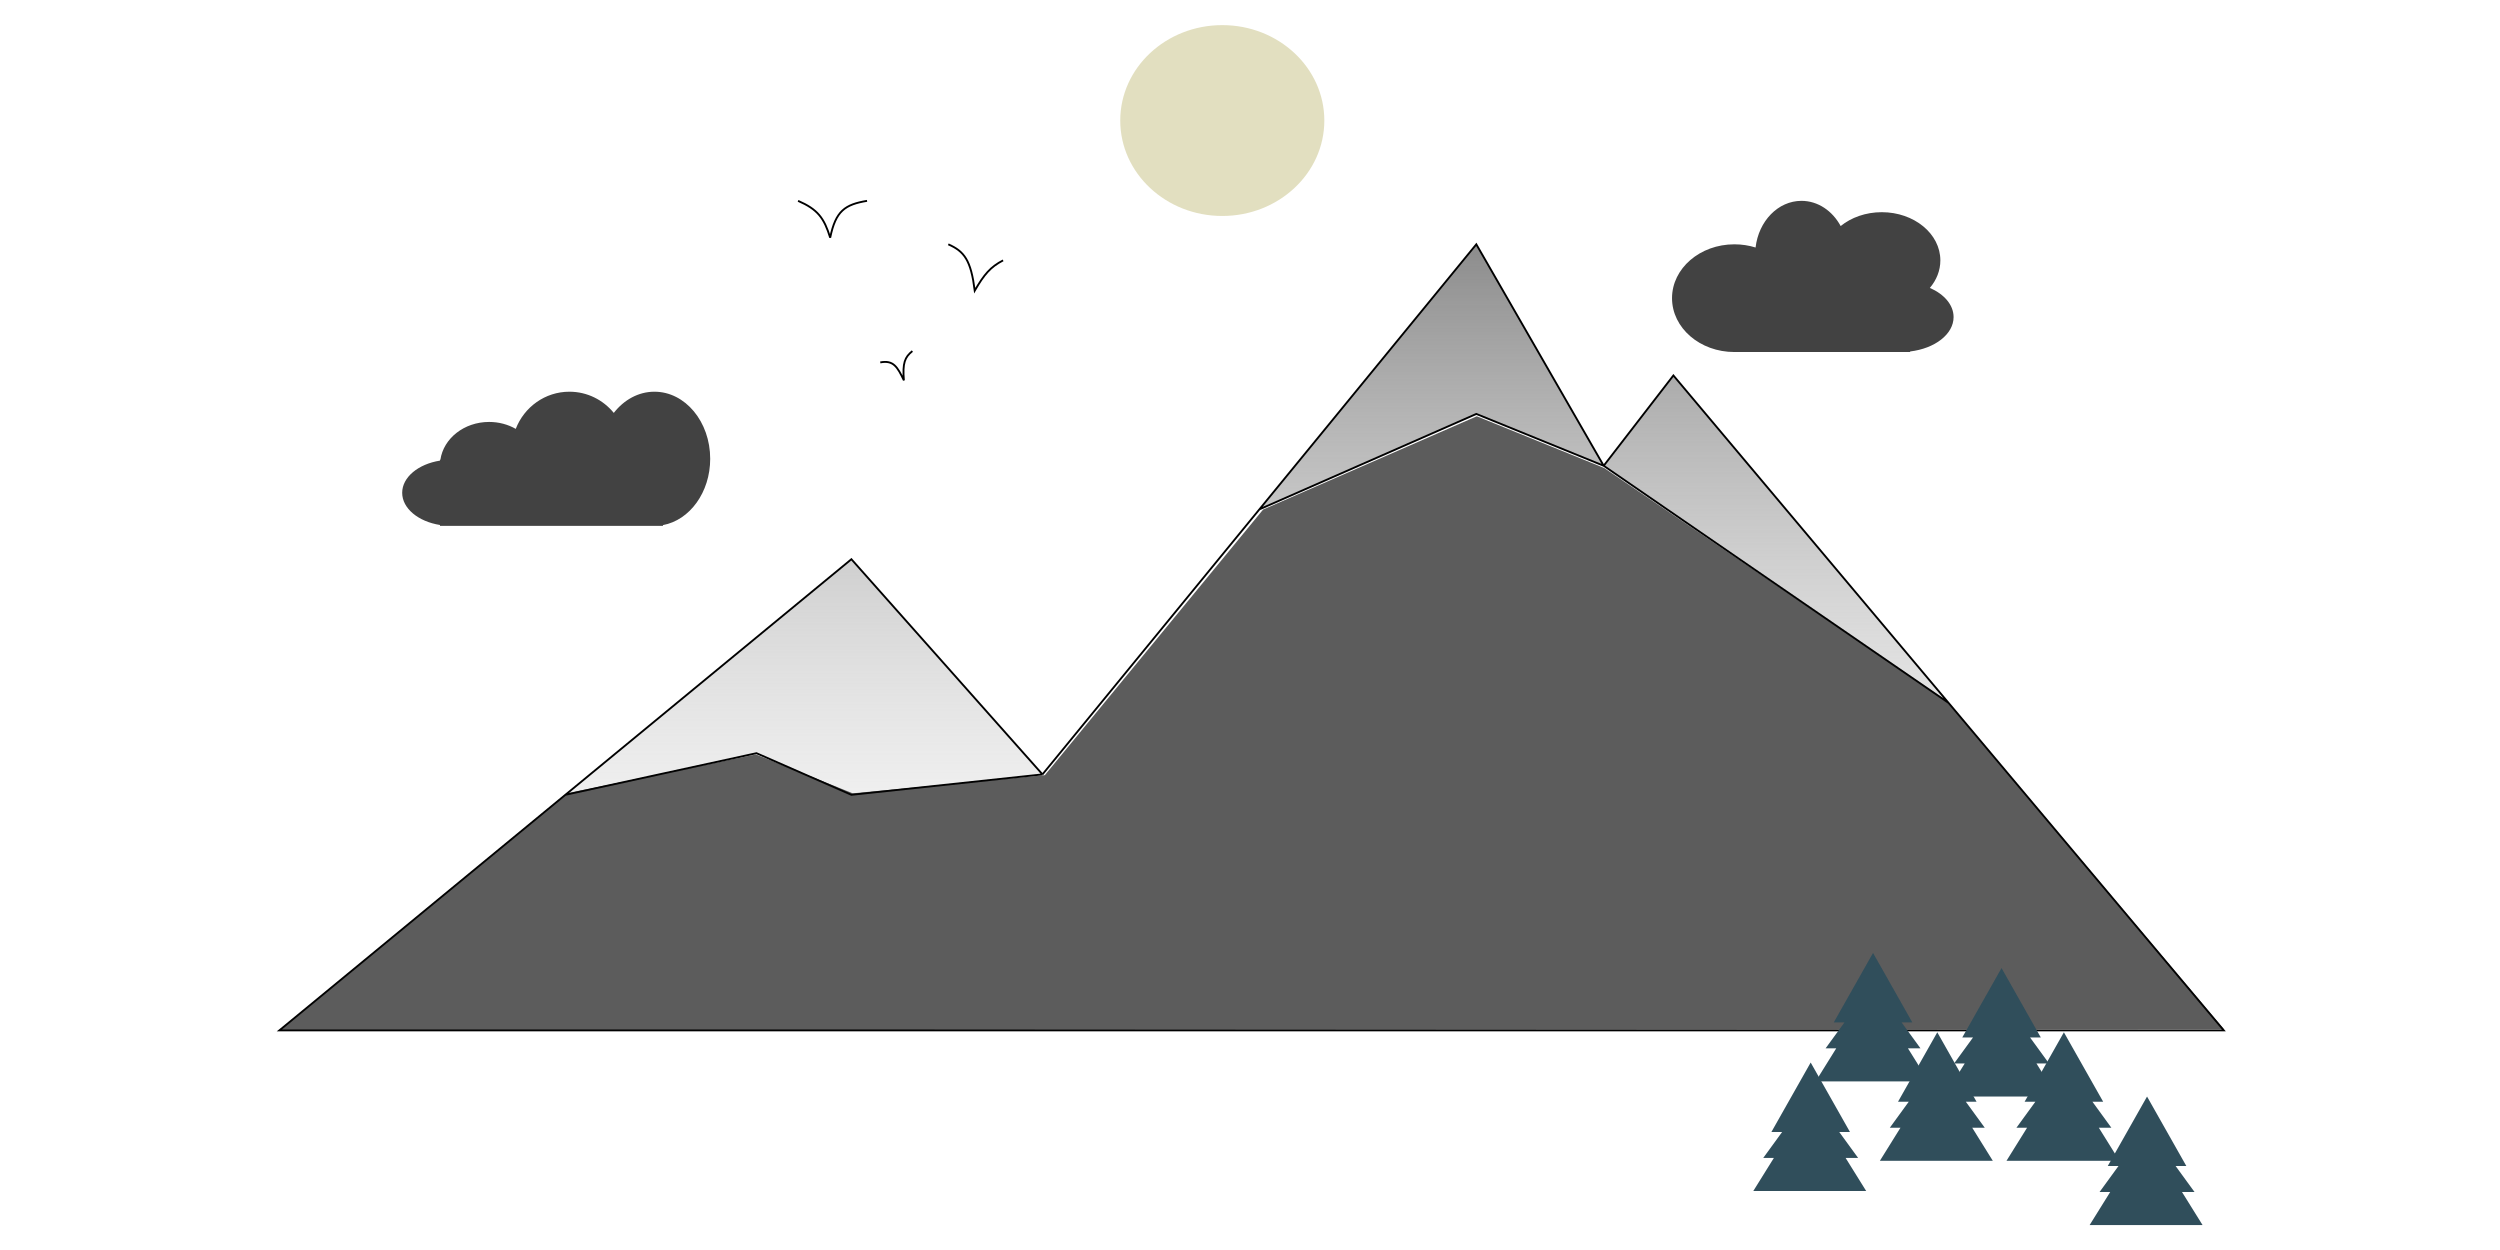 <svg width="500" height="250" viewBox="0 0 633 396" fill="none" xmlns="http://www.w3.org/2000/svg">
<g id="mountains" filter="url(#filter0_d)">
<path id="Union" fill-rule="evenodd" clip-rule="evenodd" d="M145.49 139.359C145.49 149.993 138.999 158.803 130.524 160.365V160.61H127.889L127.83 160.61L127.77 160.61H63.476H59.885V160.33C53.02 159.239 47.912 155.088 47.912 150.134C47.912 145.18 53.02 141.029 59.885 139.938V139.658H60.016C61.011 132.902 67.541 127.685 75.45 127.685C78.561 127.685 81.459 128.493 83.89 129.884C86.555 122.988 93.162 118.107 100.891 118.107C106.545 118.107 111.599 120.719 114.948 124.821C118.17 120.688 122.749 118.107 127.83 118.107C137.583 118.107 145.49 127.622 145.49 139.359Z" fill="#424242"/>
<path id="Union_2" fill-rule="evenodd" clip-rule="evenodd" d="M503.624 65.625C506.974 62.911 511.573 61.235 516.647 61.235C526.896 61.235 535.205 68.07 535.205 76.501C535.205 79.743 533.976 82.749 531.881 85.221C536.409 87.204 539.395 90.601 539.395 94.46C539.395 99.901 533.456 104.426 525.627 105.358V105.535H470.069L469.953 105.535C459.042 105.535 450.198 97.896 450.198 88.474C450.198 79.051 459.042 71.413 469.953 71.413C472.31 71.413 474.571 71.769 476.668 72.424C477.626 64.079 483.769 57.644 491.204 57.644C496.436 57.644 501.028 60.83 503.624 65.625Z" fill="#424242"/>
<g id="Vector 7">
<path d="M190.221 171.175L99.611 245.811L160.145 232.625L190.221 245.811L250.755 239.343L190.221 171.175Z" fill="url(#paint0_linear)"/>
<path d="M428.55 141.57L388.194 71.413L319.475 155.378L388.194 125.15L428.55 141.57Z" fill="url(#paint1_linear)"/>
<path d="M450.632 112.96L428.55 141.57L537.816 216.703L450.632 112.96Z" fill="url(#paint2_linear)"/>
<path d="M250.755 239.343L190.221 171.175L99.611 245.811M250.755 239.343L190.221 245.811L160.145 232.625L99.611 245.811M250.755 239.343L319.475 155.378M428.55 141.57L388.194 71.413L319.475 155.378M428.55 141.57L450.632 112.96L537.816 216.703M428.55 141.57L388.194 125.15L319.475 155.378M428.55 141.57L537.816 216.703M99.611 245.811L9 320.447H625L537.816 216.703" stroke="black" stroke-width="0.599"/>
</g>
<path id="Vector 10" d="M100.061 245.332L9 320.446L625 320.036L537.348 216.19L428.757 142.307L388.339 125.889L320.652 155.442L251.504 239.586L190.635 245.332L159.957 233.019L100.061 245.332Z" fill="#050505" fill-opacity="0.65"/>
<path id="Vector 8" d="M173.327 57.644C179.526 60.332 181.572 63.043 183.504 69.317C185.241 60.812 188.193 58.81 195.177 57.644M199.367 108.828C203.54 108.038 204.791 110.215 206.85 114.515C206.392 109.017 207.129 107.168 209.544 105.236" stroke="black" stroke-width="0.599"/>
<path id="Vector 9" d="M238.279 76.501C234.247 78.616 232.331 80.869 229.299 86.079C228.074 76.449 226.015 73.666 220.918 71.413" stroke="black" stroke-width="0.599"/>
<path id="Union_3" fill-rule="evenodd" clip-rule="evenodd" d="M574.342 321.045L586.785 343.045H583.385L589.377 351.276H585.408L591.929 361.753H556.157L562.678 351.276H559.307L565.299 343.045H561.9L574.342 321.045Z" fill="#304E5B"/>
<path id="Union_4" fill-rule="evenodd" clip-rule="evenodd" d="M600.683 341.399L613.126 363.399H609.725L615.717 371.63H611.749L618.27 382.106H582.498L589.018 371.63H585.648L591.64 363.399H588.241L600.683 341.399Z" fill="#304E5B"/>
<path id="Union_5" fill-rule="evenodd" clip-rule="evenodd" d="M513.879 295.902L526.321 317.902H522.921L528.913 326.134H524.945L531.466 336.61H495.694L502.215 326.134H498.844L504.836 317.902H501.436L513.879 295.902Z" fill="#304E5B"/>
<path id="Union_6" fill-rule="evenodd" clip-rule="evenodd" d="M494.124 330.623L506.566 352.623H503.166L509.159 360.855H505.19L511.711 371.33H475.939L482.46 360.855H479.089L485.082 352.623H481.681L494.124 330.623Z" fill="#304E5B"/>
<path id="Union_7" fill-rule="evenodd" clip-rule="evenodd" d="M534.233 321.045L546.675 343.045H543.275L549.267 351.277H545.299L551.82 361.753H516.047L522.568 351.277H519.198L525.19 343.045H521.79L534.233 321.045Z" fill="#304E5B"/>
<ellipse id="Ellipse 9" cx="307.721" cy="32.202" rx="32.327" ry="30.231" fill="#E2DFC0"/>
<path id="Union_8" fill-rule="evenodd" clip-rule="evenodd" d="M554.587 300.691L567.03 322.691H563.63L569.622 330.923H565.653L572.174 341.399H536.402L542.923 330.923H539.553L545.545 322.691H542.145L554.587 300.691Z" fill="#304E5B"/>
</g>
<defs>
<filter id="filter0_d" x="0.982" y="0.773" width="631.844" height="394.503" filterUnits="userSpaceOnUse" color-interpolation-filters="sRGB">
<feFlood flood-opacity="0" result="BackgroundImageFix"/>
<feColorMatrix in="SourceAlpha" type="matrix" values="0 0 0 0 0 0 0 0 0 0 0 0 0 0 0 0 0 0 127 0"/>
<feOffset dy="5.986"/>
<feGaussianBlur stdDeviation="3.592"/>
<feColorMatrix type="matrix" values="0 0 0 0 0 0 0 0 0 0 0 0 0 0 0 0 0 0 0.25 0"/>
<feBlend mode="normal" in2="BackgroundImageFix" result="effect1_dropShadow"/>
<feBlend mode="normal" in="SourceGraphic" in2="effect1_dropShadow" result="shape"/>
</filter>
<linearGradient id="paint0_linear" x1="317" y1="71.413" x2="317" y2="320.447" gradientUnits="userSpaceOnUse">
<stop stop-color="#8C8C8C"/>
<stop offset="1" stop-color="#E4E4E4" stop-opacity="0"/>
</linearGradient>
<linearGradient id="paint1_linear" x1="317" y1="71.413" x2="317" y2="320.447" gradientUnits="userSpaceOnUse">
<stop stop-color="#8C8C8C"/>
<stop offset="1" stop-color="#E4E4E4" stop-opacity="0"/>
</linearGradient>
<linearGradient id="paint2_linear" x1="317" y1="71.413" x2="317" y2="320.447" gradientUnits="userSpaceOnUse">
<stop stop-color="#8C8C8C"/>
<stop offset="1" stop-color="#E4E4E4" stop-opacity="0"/>
</linearGradient>
</defs>
</svg>
